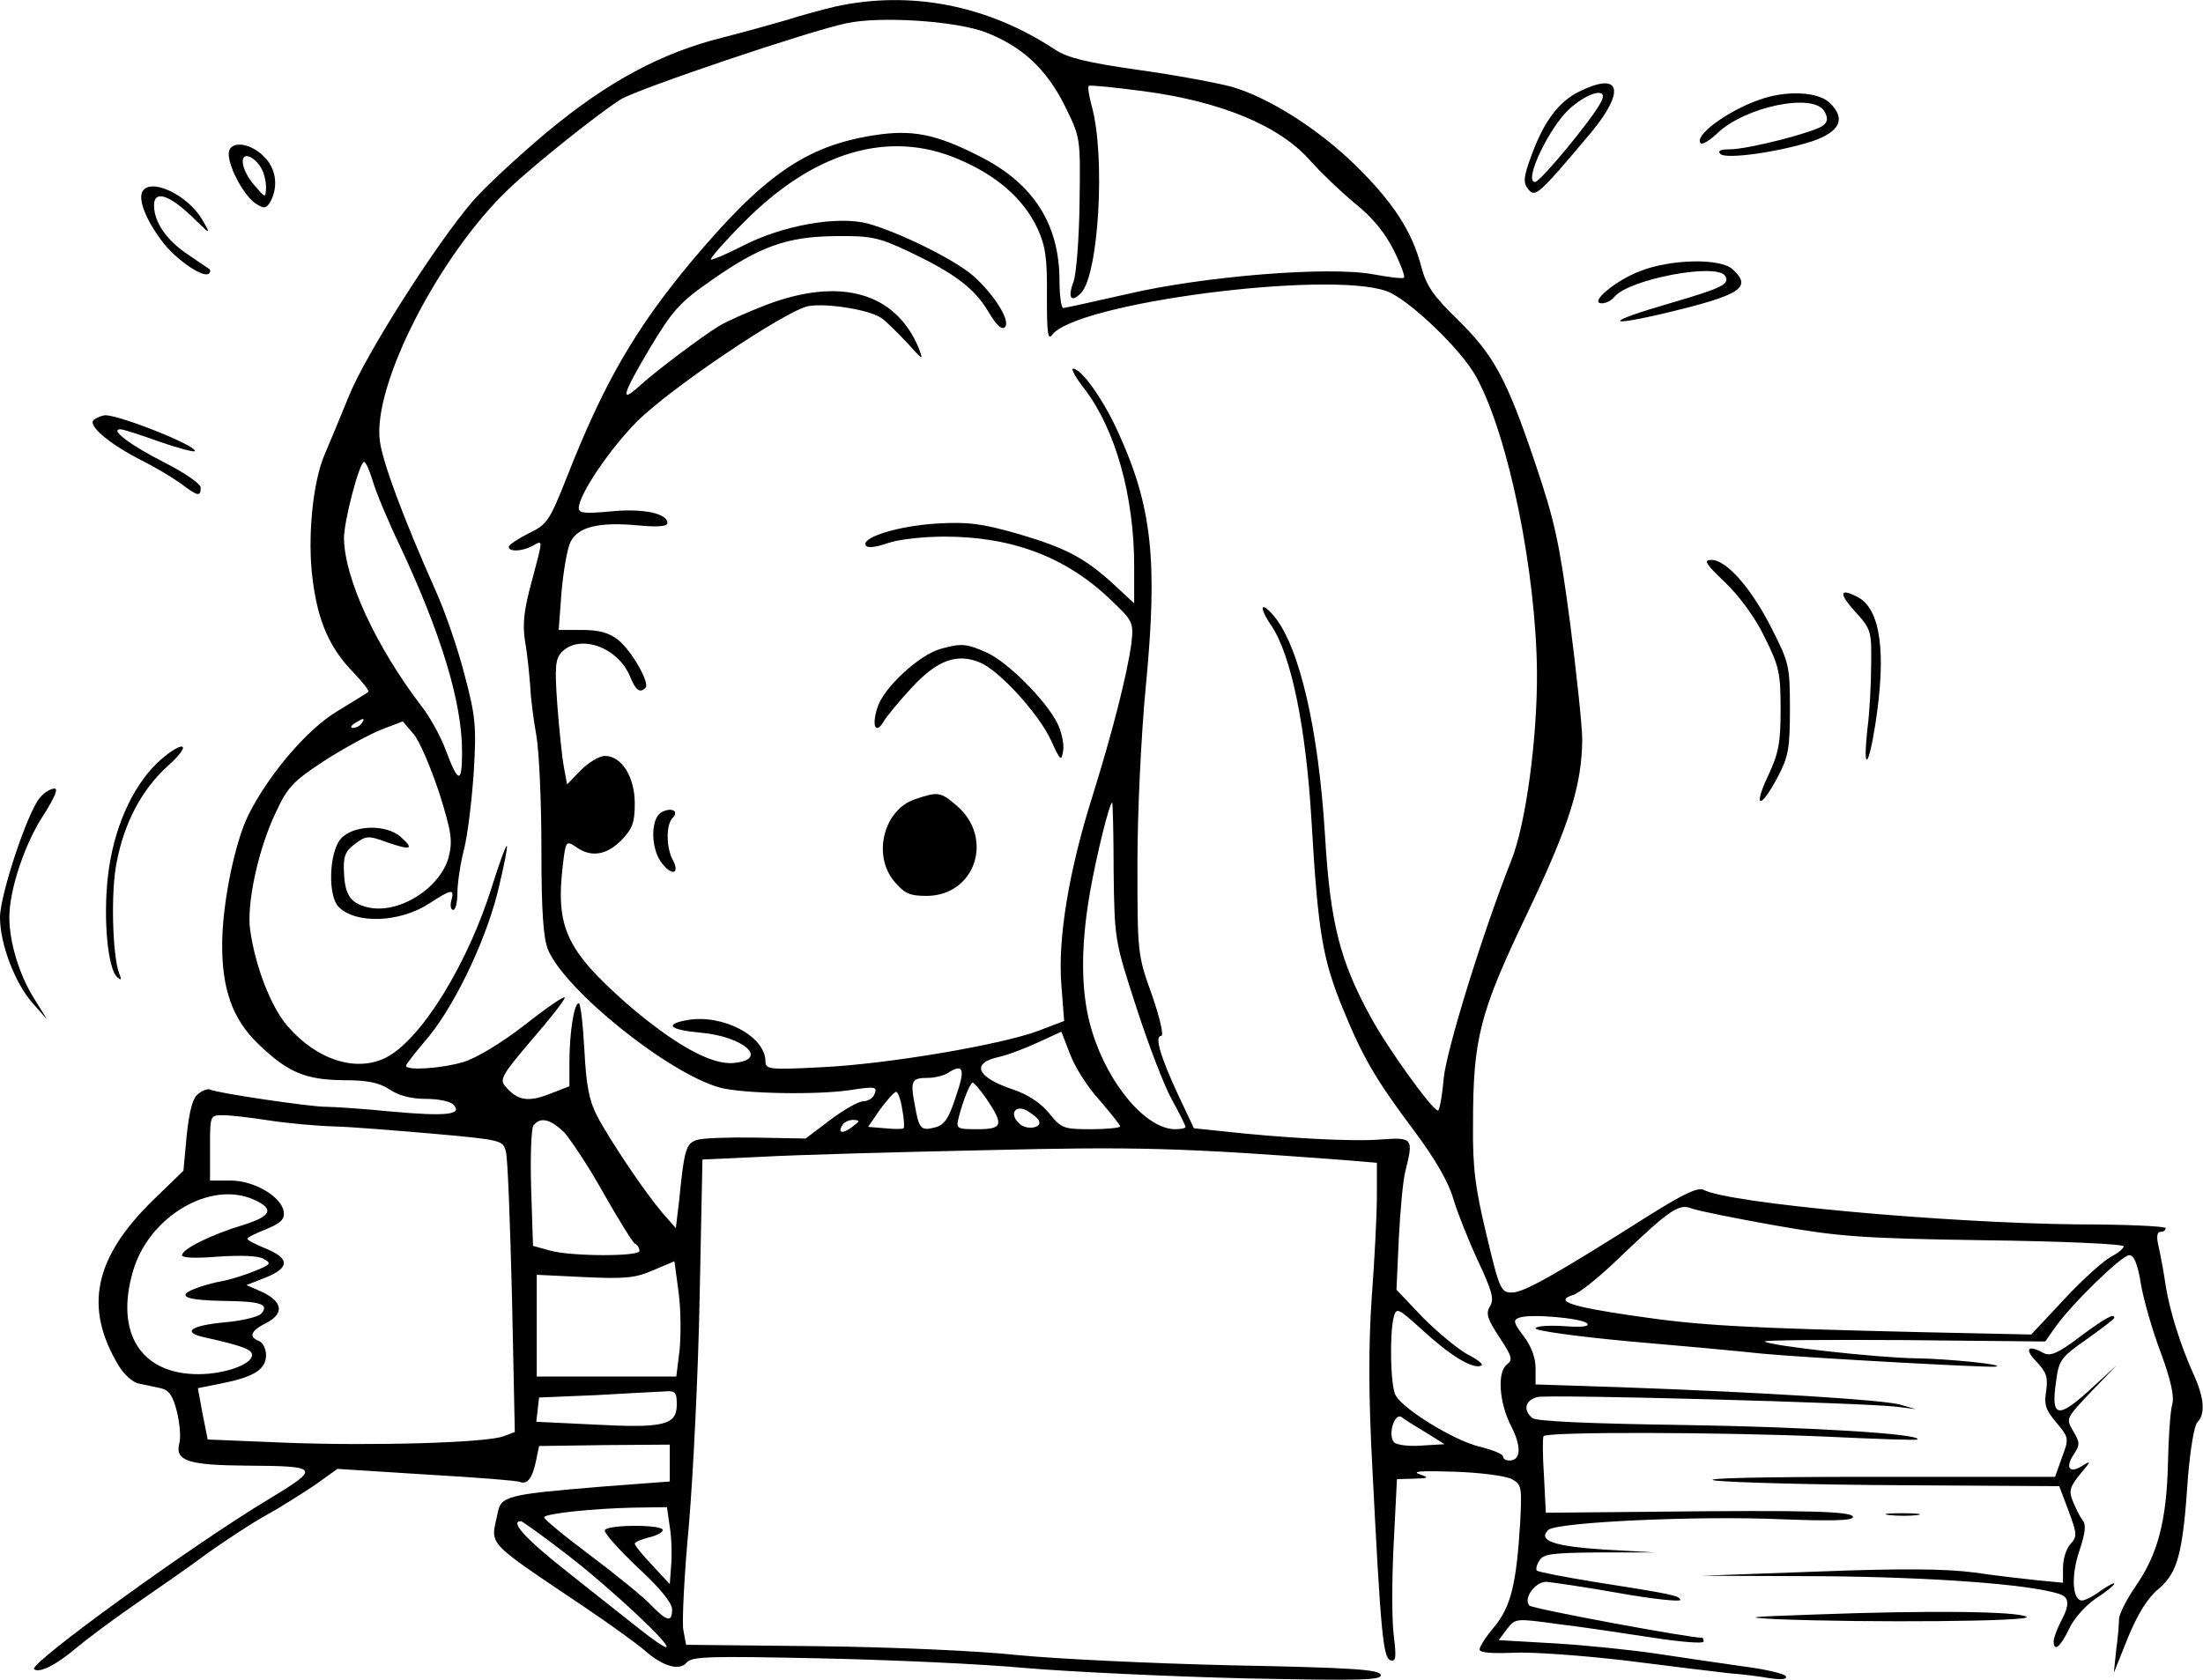 <?xml version="1.0" standalone="no"?>
<!DOCTYPE svg PUBLIC "-//W3C//DTD SVG 20010904//EN"
 "http://www.w3.org/TR/2001/REC-SVG-20010904/DTD/svg10.dtd">
<svg version="1.0" xmlns="http://www.w3.org/2000/svg"
 width="472pt" height="360pt" viewBox="0 0 472 360"
 preserveAspectRatio="xMidYMid meet">

<g transform="translate(0,360) scale(0.1,-0.1)"
fill="#000000" stroke="none">
<path d="M1790 3586 c-30 -7 -77 -20 -105 -29 -27 -8 -88 -25 -135 -37 -133
-33 -248 -95 -378 -203 -62 -52 -133 -118 -159 -148 -79 -92 -230 -329 -266
-419 -19 -47 -42 -102 -51 -123 -26 -59 -38 -181 -26 -270 11 -88 36 -146 88
-199 20 -21 34 -39 31 -41 -2 -2 -32 -20 -66 -41 -64 -38 -146 -134 -190 -221
-29 -57 -56 -187 -57 -275 -1 -99 22 -164 77 -217 63 -61 101 -77 182 -78 53
0 77 -5 100 -20 19 -13 46 -20 77 -20 26 0 52 -5 59 -12 22 -22 -15 -26 -134
-15 -61 6 -123 10 -137 10 -30 -1 -239 30 -250 37 -4 2 -15 -1 -25 -9 -12 -9
-19 -34 -25 -89 l-7 -76 -65 -63 c-127 -124 -149 -231 -73 -356 11 -18 30 -35
42 -37 13 -3 34 -7 47 -10 18 -4 26 -15 35 -50 6 -25 9 -56 5 -69 -9 -37 20
-46 143 -47 159 -1 161 -4 47 -73 -160 -96 -512 -351 -501 -363 10 -10 48 9
90 45 24 20 83 64 131 97 48 33 117 81 153 108 37 26 91 62 122 79 31 17 78
47 105 65 l49 35 189 -12 c104 -6 195 -13 202 -16 16 -6 27 8 35 48 l6 29 140
2 140 1 0 -40 0 -39 -145 -11 c-206 -17 -217 -20 -224 -58 -15 -70 -29 -55
189 -202 55 -37 111 -78 125 -90 39 -35 76 -46 91 -27 12 13 47 14 284 9 148
-3 349 -12 445 -21 96 -8 307 -18 469 -22 251 -5 293 -4 289 8 -4 11 -61 15
-319 20 -173 4 -379 14 -459 22 -84 9 -264 17 -427 19 l-283 3 -6 32 c-3 17 2
119 12 225 9 106 20 326 23 488 l6 295 130 6 c72 4 286 10 476 14 326 8 421 5
767 -21 l72 -6 0 -71 c0 -40 -5 -137 -11 -217 -7 -101 -7 -210 1 -360 18 -355
23 -413 39 -418 12 -4 13 6 7 54 -4 32 -4 120 0 196 l7 138 36 1 c33 1 34 2
11 10 -16 6 10 7 76 5 56 -2 111 -9 123 -16 21 -11 22 -17 18 -93 -8 -132 -20
-180 -55 -223 -18 -21 -32 -43 -32 -49 0 -7 27 -9 73 -7 39 2 149 -6 242 -17
94 -12 193 -24 220 -27 28 -2 67 -7 89 -11 25 -3 36 -2 32 5 -3 5 -45 15 -93
21 -49 7 -131 19 -184 27 -53 8 -151 18 -217 22 l-121 7 18 24 c18 23 18 23
112 10 52 -6 142 -20 202 -29 59 -9 107 -13 107 -8 0 4 -1 8 -3 8 -29 0 -363
62 -370 69 -14 14 11 51 36 51 12 -1 82 -11 155 -24 72 -13 132 -19 132 -15 0
9 -19 13 -179 38 -68 11 -125 22 -128 25 -3 2 -1 12 5 21 8 15 27 17 128 18
l119 0 -107 6 c-108 7 -144 19 -121 42 17 17 322 31 501 23 108 -4 152 -3 152
5 0 12 -93 15 -441 11 l-217 -2 -4 79 c-3 43 -3 81 -1 85 5 10 381 9 608 -1
105 -5 191 -8 193 -6 12 12 -238 27 -497 31 -210 3 -319 8 -328 15 -20 17 -16
38 11 45 24 6 698 -12 771 -21 l40 -5 -35 10 c-37 10 -292 26 -597 37 l-183 6
0 35 c0 22 -9 47 -26 69 -21 28 -23 34 -9 39 23 9 134 -1 145 -12 7 -7 -10 -9
-50 -6 -33 2 -60 0 -60 -5 0 -5 87 -17 193 -27 105 -9 237 -21 292 -27 95 -9
479 -30 500 -28 28 4 -101 17 -170 18 -83 1 -314 27 -324 36 -2 3 131 4 298 3
l303 -3 21 30 c35 50 143 155 159 155 10 0 18 -18 25 -62 6 -35 25 -101 43
-148 21 -58 29 -92 24 -110 -4 -14 -8 -70 -9 -125 -3 -125 -22 -196 -69 -264
-20 -29 -36 -61 -36 -71 0 -9 -2 -39 -6 -66 l-5 -49 30 75 c21 51 42 85 66
105 41 35 52 75 63 242 5 57 13 108 20 115 17 17 15 51 -7 100 -29 64 -52 137
-61 193 -4 28 -11 65 -15 83 -5 21 -4 32 4 32 6 0 11 3 11 8 0 4 -84 8 -188 8
-287 3 -747 45 -802 74 -12 6 -42 -8 -114 -53 -202 -128 -271 -167 -296 -167
-24 0 -27 5 -55 123 -24 100 -30 143 -29 237 0 185 14 239 116 452 91 191 117
275 118 373 0 28 -12 140 -26 250 -23 173 -33 219 -75 343 -61 181 -89 232
-167 308 -51 50 -66 71 -77 113 -20 76 -60 137 -140 216 -82 80 -187 146 -266
169 -30 8 -119 25 -199 36 -112 16 -153 26 -180 44 -144 95 -309 127 -470 92z
m321 -55 c79 -30 132 -80 171 -159 33 -67 33 -67 31 -207 -1 -77 -7 -153 -13
-169 -13 -34 -5 -46 16 -24 38 38 53 294 23 401 -6 22 -9 41 -6 43 2 2 53 -3
114 -11 168 -22 294 -74 360 -149 22 -25 65 -66 96 -92 38 -30 65 -64 83 -100
15 -30 25 -57 22 -59 -2 -3 -32 1 -65 7 -96 18 -365 -4 -527 -42 -72 -16 -133
-30 -138 -30 -4 0 -8 26 -8 58 0 122 -56 209 -171 267 -94 48 -145 58 -227 45
-146 -23 -236 -86 -392 -272 -119 -143 -187 -260 -266 -462 -37 -93 -42 -100
-81 -119 -24 -12 -43 -25 -43 -29 0 -11 28 -10 51 2 23 13 23 17 -2 -77 -16
-59 -20 -89 -14 -128 5 -27 9 -70 11 -95 1 -25 7 -72 13 -105 6 -33 11 -142
11 -243 0 -136 4 -191 14 -217 37 -88 259 -266 369 -296 50 -13 207 -16 280
-5 51 8 57 7 51 -8 -3 -9 -14 -16 -24 -16 -10 0 -42 -18 -71 -40 l-53 -40
-106 2 c-58 1 -115 -1 -127 -5 -23 -8 -27 -19 -38 -131 l-7 -58 -29 33 c-38
45 -111 153 -140 208 -17 33 -23 65 -27 142 -3 54 -8 99 -12 99 -10 0 -20 -63
-20 -127 l0 -51 -44 -17 c-46 -18 -69 -13 -95 19 -11 13 -1 28 58 97 39 45 71
86 71 91 0 5 -38 -21 -85 -58 -50 -39 -105 -72 -132 -80 -47 -14 -123 -19
-123 -8 0 3 18 26 39 51 59 66 129 209 157 320 13 53 22 98 20 100 -2 2 -16
-36 -31 -84 -52 -168 -152 -330 -227 -369 -64 -33 -149 -6 -212 67 -36 42 -69
128 -80 206 -8 55 17 172 54 250 26 56 37 68 104 112 42 27 97 57 122 67 l47
18 23 -27 c13 -15 37 -72 55 -126 27 -86 29 -103 20 -139 -19 -67 -109 -123
-175 -106 -35 9 -47 26 -49 74 -2 35 3 46 23 61 24 18 28 19 69 4 52 -18 59
-15 30 11 -32 29 -105 26 -130 -5 -24 -30 -27 -122 -3 -145 37 -37 132 -33
194 8 48 31 54 32 47 6 -3 -11 -1 -20 4 -20 5 0 9 16 9 36 0 20 6 62 14 93 8
31 17 106 21 166 6 99 4 120 -20 210 -14 55 -42 136 -62 180 -69 155 -113 274
-119 319 -17 119 127 400 277 542 57 54 194 163 239 191 35 22 405 147 483
163 73 16 235 5 298 -19z m-58 -272 c83 -35 140 -85 170 -149 17 -37 21 -64
20 -144 0 -79 2 -96 11 -84 50 69 591 139 717 94 47 -17 160 -125 192 -184 69
-126 128 -416 130 -632 1 -142 -24 -327 -55 -404 -61 -154 -139 -406 -145
-468 -3 -37 -9 -68 -12 -68 -12 0 -109 135 -144 200 -66 120 -87 202 -98 388
-14 230 -55 406 -109 471 -29 35 -34 21 -6 -20 42 -62 74 -215 86 -419 14
-240 24 -295 66 -399 45 -110 72 -155 155 -266 44 -59 73 -109 83 -145 9 -30
33 -90 53 -133 30 -64 35 -82 25 -97 -9 -15 -5 -27 20 -65 27 -41 30 -49 17
-59 -22 -16 -17 -83 9 -133 22 -43 21 -73 -4 -73 -8 0 -14 4 -14 9 0 5 -23 14
-51 21 -54 13 -163 80 -179 110 -11 20 -13 132 -4 167 6 22 9 20 61 -27 60
-55 107 -84 126 -77 7 2 -6 13 -28 24 -22 12 -65 48 -97 80 l-56 59 5 110 c3
60 9 125 14 144 18 71 16 73 -53 68 -59 -5 -208 3 -342 18 l-58 6 -34 72 c-38
82 -51 126 -36 126 6 0 -3 39 -20 88 -31 86 -31 90 -31 282 0 110 8 276 18
380 26 270 13 385 -59 543 -32 71 -79 137 -97 137 -5 0 6 -20 25 -44 66 -87
106 -229 106 -380 l0 -79 -42 39 c-64 59 -105 80 -207 110 -77 22 -107 26
-174 22 -83 -5 -163 -30 -152 -47 3 -6 21 -4 47 5 22 8 76 14 122 14 143 0
258 -43 352 -132 52 -49 53 -51 48 -97 -9 -66 -40 -188 -83 -326 -51 -161 -75
-307 -67 -406 l6 -77 -55 -21 c-80 -30 -321 -71 -462 -78 -116 -6 -123 -5
-123 13 -1 54 -92 101 -167 88 -51 -9 -39 -21 27 -27 94 -8 149 -58 72 -65
-48 -5 -128 40 -229 127 -130 115 -153 164 -137 298 6 51 7 52 28 38 32 -23
65 -18 97 14 24 25 29 38 29 79 0 57 -28 102 -64 102 -12 0 -35 -14 -52 -31
l-29 -30 -7 38 c-4 21 -10 81 -14 133 -6 83 -4 98 10 113 39 39 120 10 146
-53 12 -30 21 -36 33 -24 10 10 -30 80 -59 103 -19 15 -41 21 -77 21 l-50 0 6
81 c4 44 12 92 19 107 16 33 61 44 146 36 42 -4 62 -2 62 5 0 21 -53 32 -122
25 -54 -5 -68 -4 -68 7 0 29 66 126 124 185 72 72 320 239 368 248 39 7 133
-8 157 -26 9 -6 33 -30 54 -52 35 -39 36 -40 25 -11 -50 119 -169 152 -328 91
-41 -16 -86 -36 -100 -45 -35 -21 -140 -100 -172 -130 -40 -36 -35 -17 25 84
47 78 63 97 128 142 106 75 165 96 269 97 76 1 93 -3 155 -32 99 -47 142 -79
172 -129 17 -29 29 -41 36 -34 13 13 -23 70 -68 110 -40 35 -160 94 -226 112
-65 17 -183 -4 -268 -48 -35 -18 -66 -31 -68 -29 -2 2 29 38 70 79 150 152
311 200 460 136z m-1254 -691 c7 -24 33 -86 58 -138 88 -188 133 -335 133
-441 0 -70 -8 -69 -36 6 -10 27 -33 69 -52 93 -96 126 -163 270 -165 357 -1
35 33 165 43 165 4 0 12 -19 19 -42z m-24 -518 c-3 -5 -12 -10 -18 -10 -7 0
-6 4 3 10 19 12 23 12 15 0z m1611 -318 c2 -147 2 -147 49 -292 26 -80 60
-169 76 -197 16 -29 29 -55 29 -58 0 -3 -10 -5 -22 -5 -62 0 -143 95 -178 209
-24 77 -26 175 -5 297 14 80 42 194 48 194 1 0 3 -66 3 -148z m-30 -490 c24
-28 44 -53 44 -56 0 -3 -28 -6 -62 -6 -60 0 -64 2 -90 34 -18 22 -45 40 -77
51 -79 26 -92 57 -30 70 18 4 55 18 83 31 l50 23 19 -49 c10 -27 38 -71 63
-98z m-308 8 c-15 -47 -25 -61 -44 -66 -31 -8 -35 -4 -44 48 -10 52 -7 58 28
58 15 0 34 5 42 10 34 22 39 10 18 -50z m67 -7 c36 -54 33 -63 -21 -63 -44 0
-46 1 -40 25 9 36 25 75 30 75 3 0 17 -17 31 -37z m-182 -20 c4 -20 5 -39 3
-41 -2 -2 -20 -2 -40 0 l-36 3 26 38 c15 20 30 37 34 37 4 0 10 -17 13 -37z
m292 -23 c11 -17 -26 -24 -42 -7 -21 20 -8 40 17 27 10 -6 22 -15 25 -20z
m-1650 -1 c39 -6 102 -12 140 -13 39 -1 136 -9 217 -16 145 -13 146 -14 152
-39 4 -14 9 -155 13 -313 l6 -287 -24 -9 c-37 -14 -277 -21 -464 -14 l-170 7
-11 55 -10 55 50 10 c70 14 96 30 96 61 0 13 -7 27 -15 30 -23 9 -18 22 16 39
38 20 35 45 -9 66 l-34 15 41 16 c52 21 52 41 1 62 -22 9 -40 18 -40 21 0 3
18 12 41 21 31 13 39 21 37 37 -5 33 -64 67 -114 67 l-44 0 0 70 c0 70 0 70
28 70 15 0 59 -5 97 -11z m634 -26 c14 -16 53 -74 84 -130 32 -56 62 -105 67
-108 6 -3 10 -10 10 -16 0 -12 -146 -12 -192 1 l-36 10 -4 123 c-2 67 0 128 5
135 15 19 36 14 66 -15z m617 12 c-21 -16 -32 -13 -21 4 3 6 14 11 23 11 15
-1 15 -2 -2 -15z m-1282 -156 c44 -20 38 -35 -22 -54 -70 -21 -132 -52 -132
-65 0 -6 31 -7 78 -3 48 3 86 2 97 -5 17 -9 15 -12 -17 -25 -19 -8 -50 -18
-69 -22 -19 -3 -47 -11 -62 -17 -41 -16 -17 -25 64 -26 78 -1 96 -7 79 -27 -6
-7 -42 -16 -80 -19 -72 -7 -91 -21 -42 -32 81 -18 102 -26 102 -38 0 -20 -59
-41 -115 -41 -123 0 -179 88 -140 221 34 117 166 195 259 153z m3258 -55 c137
-24 183 -28 451 -32 163 -2 297 -8 297 -13 0 -5 -13 -15 -28 -23 -15 -8 -60
-48 -99 -90 l-71 -76 -233 5 c-381 9 -477 14 -618 35 -138 20 -172 32 -130 45
13 4 58 40 99 80 109 104 127 116 155 105 13 -5 93 -21 177 -36z m-2346 -268
l-7 -56 -150 0 -149 0 0 109 0 109 103 -5 c86 -4 109 -2 147 15 l45 19 9 -67
c5 -38 5 -93 2 -124z m-6 -116 c0 -44 -27 -51 -176 -43 l-125 6 3 26 3 26 120
5 c66 4 132 7 148 8 24 2 27 -1 27 -28z m1605 -60 l40 -25 -49 -3 c-27 -2 -53
1 -59 7 -14 14 0 64 16 54 6 -5 30 -20 52 -33z m-1620 -202 c4 -24 5 -61 3
-83 l-3 -40 -37 40 c-21 22 -38 43 -38 47 0 3 14 9 30 13 17 4 30 11 30 16 0
12 -117 12 -124 0 -3 -5 28 -40 69 -79 48 -44 75 -77 75 -91 0 -29 -11 -26
-46 10 -16 17 -75 65 -131 107 -56 42 -100 78 -97 81 8 8 105 18 191 20 l72 1
6 -42z m-217 -62 c92 -71 225 -196 209 -196 -5 0 -32 19 -62 43 -29 23 -99 78
-154 122 -86 68 -119 105 -95 105 3 0 49 -33 102 -74z"/>
<path d="M2014 2209 c-45 -13 -121 -83 -134 -125 -13 -40 -4 -60 14 -29 6 10
33 43 60 72 54 58 96 74 146 53 41 -17 126 -110 152 -167 20 -44 22 -46 26
-21 2 15 -4 41 -13 59 -26 50 -106 130 -150 150 -44 20 -56 21 -101 8z"/>
<path d="M1960 1887 c-67 -23 -91 -120 -44 -176 22 -26 33 -31 69 -31 105 0
146 125 64 194 -34 29 -39 30 -89 13z"/>
<path d="M1417 1859 c-24 -14 -23 -80 2 -110 22 -28 38 -20 22 9 -14 27 -14
75 0 89 15 15 -3 24 -24 12z"/>
<path d="M3382 3403 c-42 -21 -74 -63 -100 -134 -18 -48 -19 -60 -8 -74 15
-20 23 -12 135 121 75 91 63 132 -27 87z m48 -22 c-19 -37 -130 -171 -141
-171 -26 0 31 119 75 158 42 37 84 45 66 13z"/>
<path d="M3769 3386 c-69 -24 -141 -78 -125 -93 3 -4 19 6 35 21 60 58 208 88
230 47 8 -14 7 -22 -3 -30 -17 -14 -160 -51 -200 -51 -19 0 -27 -3 -20 -10 12
-12 124 4 196 27 61 21 73 48 39 82 -25 25 -95 28 -152 7z"/>
<path d="M490 3270 c0 -30 35 -93 59 -107 17 -11 22 -10 31 6 17 33 11 71 -15
96 -31 31 -75 34 -75 5z m70 -31 c6 -10 10 -28 10 -41 -1 -23 -1 -23 -25 5
-28 32 -34 70 -10 61 9 -4 20 -15 25 -25z"/>
<path d="M304 3187 c-7 -20 12 -64 47 -109 31 -38 86 -75 97 -64 3 3 3 7 1 9
-2 1 -23 16 -47 32 -45 30 -72 69 -72 105 0 32 30 24 79 -22 43 -42 44 -43 25
-10 -32 56 -116 94 -130 59z"/>
<path d="M3514 3019 c-53 -20 -111 -69 -82 -69 9 0 21 6 27 14 32 38 219 73
237 45 11 -18 -6 -26 -115 -58 -142 -41 -148 -54 -9 -21 158 38 183 54 140 93
-26 24 -132 22 -198 -4z"/>
<path d="M202 2701 c-17 -11 31 -52 102 -88 28 -14 65 -36 83 -49 37 -28 43
-29 43 -9 0 8 -33 31 -78 54 -73 37 -118 71 -94 71 6 0 43 -12 82 -26 40 -14
74 -23 77 -21 9 10 -159 77 -191 77 -6 0 -17 -4 -24 -9z"/>
<path d="M3696 2352 c31 -30 65 -76 85 -118 31 -62 34 -77 34 -154 0 -72 -4
-94 -27 -143 -33 -70 -16 -72 21 -2 23 44 26 62 26 146 0 92 -2 99 -39 172
-44 87 -97 147 -129 147 -18 0 -13 -8 29 -48z"/>
<path d="M3974 2290 c35 -38 36 -43 35 -113 0 -39 -3 -102 -8 -139 -10 -93 2
-86 17 10 24 154 11 246 -37 272 -40 21 -42 9 -7 -30z"/>
<path d="M337 1965 c-56 -54 -95 -145 -106 -245 -10 -91 0 -196 20 -214 9 -8
10 -6 4 9 -14 38 -18 175 -5 237 16 84 53 155 109 206 28 25 39 42 30 42 -9 0
-32 -16 -52 -35z"/>
<path d="M86 1891 c-26 -28 -86 -209 -86 -257 0 -57 32 -141 70 -184 l31 -35
-26 42 c-33 51 -55 123 -55 177 0 60 34 161 75 222 22 35 30 54 22 54 -8 0
-22 -8 -31 -19z"/>
<path d="M4456 735 c-46 -35 -63 -42 -77 -35 -34 19 -43 10 -16 -18 22 -23 25
-34 21 -63 -5 -29 -1 -41 22 -68 27 -32 27 -34 12 -74 l-15 -42 -394 0 c-240
0 -370 -3 -334 -8 33 -4 212 -9 399 -10 l338 -2 20 -53 c18 -49 19 -55 4 -71
-9 -10 -16 -32 -16 -51 l0 -32 -52 5 c-29 3 -91 10 -138 17 -62 8 -154 9 -335
2 l-250 -9 261 -1 c233 -2 442 -17 506 -38 22 -7 23 -23 3 -60 -8 -16 -15 -35
-15 -41 0 -25 15 -12 33 26 10 22 35 50 57 65 22 14 40 29 40 32 0 3 -13 -4
-29 -15 -16 -12 -34 -21 -40 -21 -21 0 -24 53 -6 106 13 39 15 57 7 66 -6 8
-15 26 -21 41 -9 22 -6 31 16 58 23 27 24 30 5 18 -28 -18 -38 -5 -19 24 14
21 13 26 -1 50 -16 27 -16 27 38 84 l55 57 -58 -53 c-68 -62 -83 -59 -72 17 6
47 10 53 66 92 32 23 59 43 59 46 0 10 -19 0 -74 -41z"/>
<path d="M4048 353 c18 -2 45 -2 60 0 15 2 0 4 -33 4 -33 0 -45 -2 -27 -4z"/>
<path d="M3890 140 c-143 -5 -159 -6 -85 -10 196 -8 553 -5 537 5 -20 12 -210
14 -452 5z"/>
</g>
</svg>
